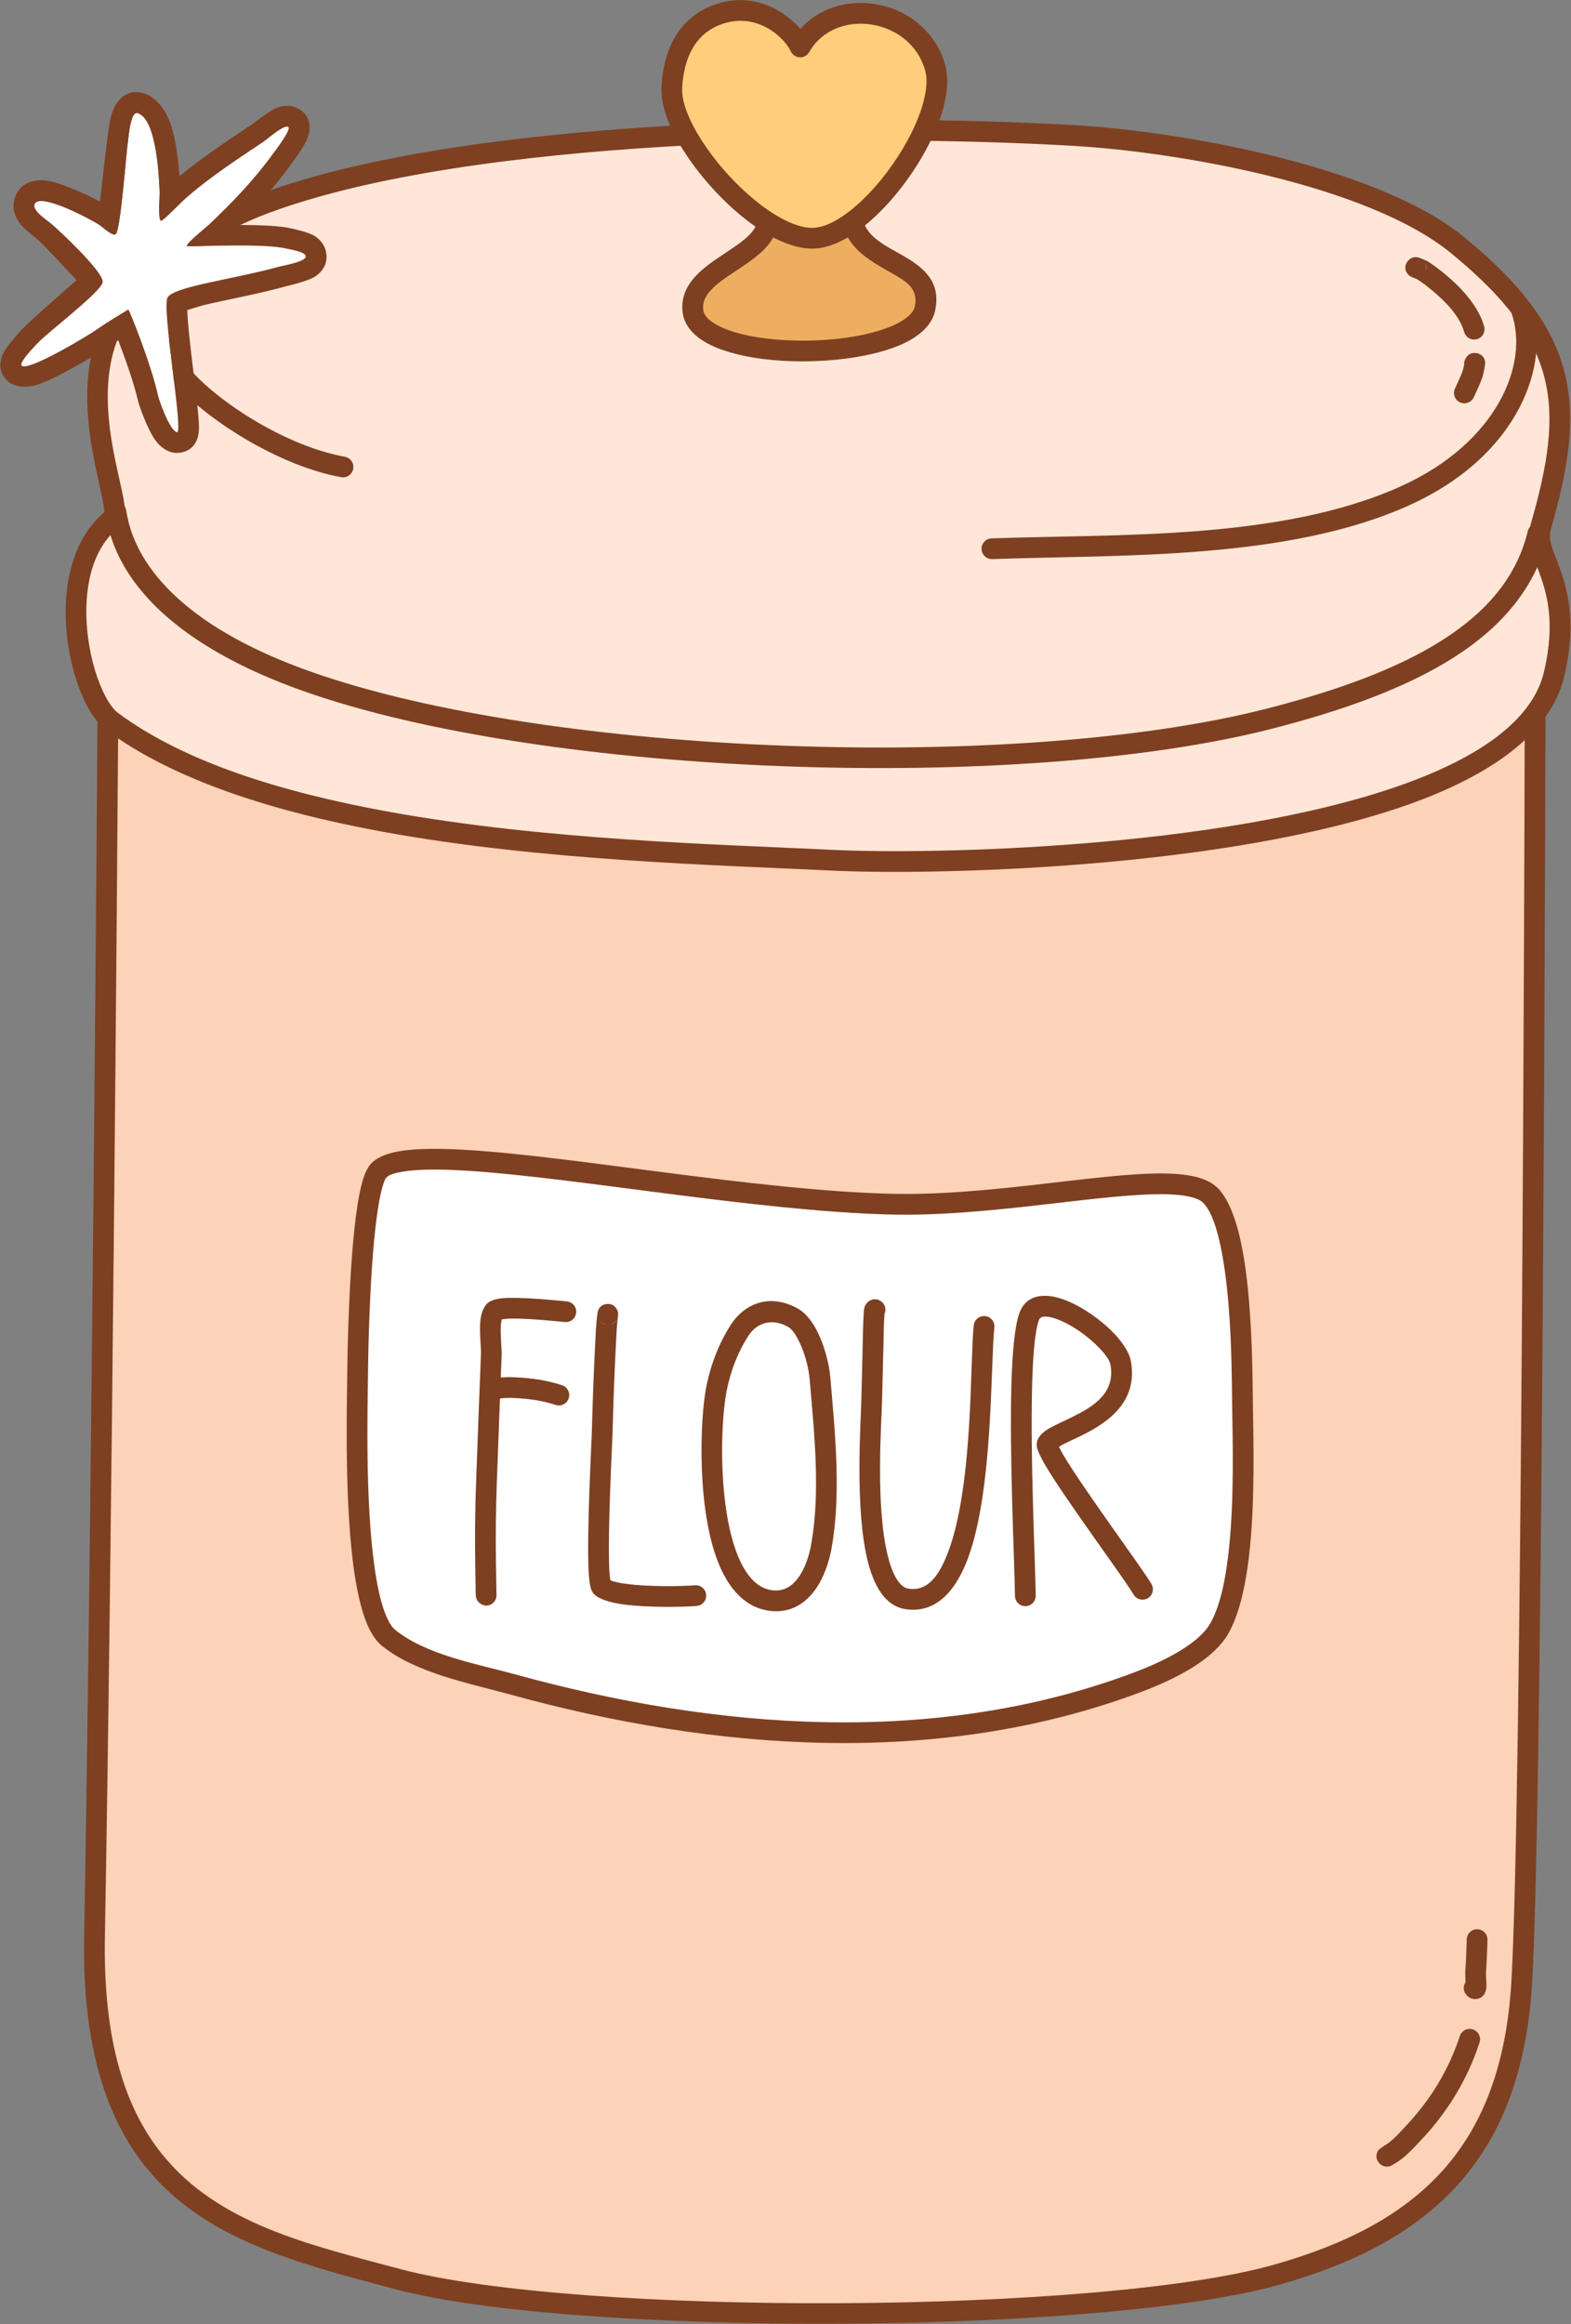 <?xml version="1.0" encoding="UTF-8" standalone="no"?><!DOCTYPE svg PUBLIC "-//W3C//DTD SVG 1.1//EN" "http://www.w3.org/Graphics/SVG/1.1/DTD/svg11.dtd"><svg width="100%" height="100%" viewBox="0 0 2524 3734" version="1.1" xmlns="http://www.w3.org/2000/svg" xmlns:xlink="http://www.w3.org/1999/xlink" xml:space="preserve" xmlns:serif="http://www.serif.com/" style="fill-rule:evenodd;clip-rule:evenodd;stroke-linejoin:round;stroke-miterlimit:2;"><rect x="0" y="0" width="2524" height="3734" fill="#808080" stroke="none"/><g id="Flour-canister" serif:id="Flour canister"><path d="M173.278,1152.85c-0.065,30.201 -8.904,1264.4 -21.419,1957.74c-7.781,431.105 236.092,483.688 485.756,550.451c286.878,76.714 1127.84,73.463 1411.94,-6.282c237.103,-66.551 378.807,-193.843 395.247,-469.338c18.27,-306.168 21.627,-2076.69 21.627,-2076.69c0,-0 -245.243,213.333 -714.058,226.184c-465.426,12.758 -1263.07,59.478 -1579.1,-182.068Z" style="fill:#fcd2b8;"/><path d="M183.399,1139.6c-5.032,-3.846 -11.81,-4.508 -17.491,-1.707c-5.681,2.801 -9.283,8.579 -9.297,14.913c-0.065,30.198 -8.902,1264.23 -21.416,1957.48c-3.207,177.688 35.856,292.762 99.414,371.535c94.711,117.385 245.359,154.313 398.701,195.318c288.667,77.192 1134.88,73.906 1420.75,-6.336c121.975,-34.237 219.199,-84.48 288.256,-161.213c69.333,-77.039 110.633,-180.888 119.124,-323.179c18.278,-306.31 21.657,-2077.65 21.657,-2077.65c0.012,-6.536 -3.798,-12.476 -9.744,-15.192c-5.945,-2.715 -12.93,-1.704 -17.861,2.586c-0,0 -241.788,209.44 -703.576,222.099c-278.635,7.638 -676.604,27.545 -1018.51,-9.865c-224.956,-24.615 -425.534,-73.641 -550.013,-168.785Zm6.346,45.424c129.274,85.938 323.514,132.804 540.041,156.496c343.427,37.577 743.169,17.723 1023.05,10.051c383.933,-10.525 619.994,-153.974 696.861,-208.995c-0.574,246.368 -4.759,1760.9 -21.525,2041.85c-7.948,133.204 -45.721,230.748 -110.626,302.867c-65.18,72.425 -157.36,119.103 -272.487,151.418c-282.332,79.247 -1118.05,82.462 -1403.13,6.227c-146.257,-39.11 -291.035,-72.087 -381.369,-184.047c-59.806,-74.123 -95.047,-182.805 -92.029,-350.002c11.464,-635.103 19.843,-1723.96 21.222,-1925.86Z" style="fill:#7e4021;"/><path d="M607.879,1881.24c-28.223,32.167 -32.841,275.627 -33.284,323.248c-0.682,73.21 -10.364,378.328 49.738,426.783c52.443,42.28 136.825,57.539 199.883,74.907c325.29,89.596 679.359,116.854 999.685,-2.256c42.227,-15.702 110.826,-45.569 134.973,-87.613c44.507,-77.493 38.738,-265.857 37.509,-350.716c-1.03,-71.057 0.192,-290.168 -50.808,-344.278c-49.616,-52.641 -302.154,18.624 -515.653,13.132c-305.103,-7.85 -768.125,-114.657 -822.043,-53.207Z" style="fill:#fff;"/><path d="M595.351,1870.25c-3.571,4.07 -7.157,10.395 -10.211,18.86c-5.359,14.859 -9.831,37.838 -13.342,65.002c-11.155,86.295 -13.556,216.621 -13.869,250.222c-0.482,51.684 -5.308,217.969 12.569,329.852c4.811,30.114 11.322,56.432 19.776,76.007c6.614,15.316 14.664,26.852 23.599,34.055c54.098,43.614 140.869,60.084 205.918,78.001c328.62,90.513 686.313,117.627 1009.92,-2.703c26.307,-9.782 62.439,-24.926 92.576,-44.851c21.679,-14.333 40.221,-31.243 51.042,-50.083c18.712,-32.582 29.427,-83.696 34.917,-139.149c7.901,-79.817 5.548,-168.755 4.803,-220.11c-0.729,-50.311 -0.452,-173.995 -17.848,-262.455c-8.115,-41.264 -20.651,-75.14 -37.496,-93.012c-7.765,-8.239 -19.121,-14.559 -33.964,-18.596c-18.297,-4.976 -42.617,-6.677 -71.48,-5.975c-104.509,2.545 -272.752,36.31 -421.908,32.472c-213.383,-5.489 -504.073,-59.461 -677.762,-70.27c-46.315,-2.882 -84.605,-2.659 -111.449,1.988c-22.139,3.832 -37.495,11.293 -45.789,20.745Zm25.056,21.984c4.654,-5.303 13.996,-7.734 26.419,-9.885c24.974,-4.323 60.602,-4.245 103.692,-1.563c173.999,10.828 465.213,64.824 678.975,70.324c149.743,3.852 318.657,-29.916 423.577,-32.471c21.068,-0.513 39.388,0.235 54.182,3.049c11.585,2.204 20.723,5.255 26.194,11.061c13.758,14.596 22.419,42.88 29.046,76.581c17.001,86.45 16.513,207.338 17.226,256.506c0.731,50.476 3.121,137.893 -4.645,216.343c-4.956,50.06 -13.759,96.419 -30.651,125.832c-8.498,14.795 -23.496,27.623 -40.52,38.878c-27.915,18.456 -61.444,32.353 -85.81,41.414c-317.046,117.89 -667.49,90.488 -989.45,1.809c-61.069,-16.82 -143.06,-30.868 -193.848,-71.814c-5.491,-4.427 -9.854,-11.909 -13.918,-21.32c-7.562,-17.511 -13.158,-41.113 -17.462,-68.052c-17.575,-109.991 -12.627,-273.471 -12.153,-324.281c0.308,-33.068 2.617,-161.333 13.595,-246.259c2.711,-20.969 5.912,-39.197 9.828,-52.401c1.855,-6.254 3.431,-11.138 5.723,-13.751Z" style="fill:#7e4021;"/><path d="M1421.02,2111.1c3.383,-7.344 0.994,-16.27 -5.959,-20.864c-5.873,-3.88 -11.252,-3.503 -15.914,-1.603c-2.917,1.189 -6.012,3.318 -8.326,7.191c-0.902,1.508 -1.9,3.759 -2.453,6.617c-0.519,2.681 -0.6,7.244 -0.705,8.582c-1.105,14.011 -1.123,28.074 -1.457,42.117c-0.757,31.803 -1.663,63.601 -2.364,95.405c-0.806,36.585 -10.751,175.165 10.237,259.314c6.047,24.246 14.819,44.273 26.274,57.471c9.449,10.886 20.763,17.634 33.896,19.712c46.501,7.36 79.857,-25.284 100.698,-81.181c41.245,-110.626 36.272,-315.221 42.619,-371.075c1.038,-9.14 -5.539,-17.404 -14.678,-18.442c-9.14,-1.039 -17.404,5.538 -18.442,14.678c-6.211,54.652 -0.375,254.95 -40.732,363.194c-14.154,37.963 -32.673,64.901 -64.254,59.903c-7.266,-1.15 -12.746,-6.285 -17.514,-13.337c-6.709,-9.925 -11.641,-23.416 -15.525,-38.989c-20.273,-81.285 -10.032,-215.174 -9.253,-250.514c0.7,-31.785 1.606,-63.563 2.362,-95.346c0.319,-13.434 0.306,-26.887 1.363,-40.29l0.127,-2.543Zm-23.533,7.443c3.205,1.915 6.252,2.485 9.095,2.244c-3.095,0.139 -6.253,-0.584 -9.095,-2.244Z" style="fill:#7e4021;"/><path d="M1701.34,2324.37c1.9,-1.241 4.178,-2.647 6.237,-3.715c9.034,-4.69 20.632,-9.731 32.735,-15.798c42.529,-21.317 88.257,-54.807 76.507,-118.698c-2.576,-14.007 -14.941,-32.799 -33.215,-50.295c-24.954,-23.892 -60.359,-46.018 -88.254,-52.196c-27.831,-6.163 -49.374,1.823 -57.885,26.507c-7.217,20.93 -11.154,63.368 -12.57,114.999c-3.167,115.462 4.857,278.681 5.781,338.712c0.142,9.198 7.724,16.55 16.921,16.408c9.198,-0.141 16.55,-7.724 16.408,-16.921c-0.92,-59.778 -8.943,-222.309 -5.789,-337.285c1.293,-47.129 4.173,-85.942 10.761,-105.046c1.752,-5.081 6.296,-6.167 11.523,-5.918c7.123,0.339 15.242,2.828 23.742,6.495c21.839,9.419 45.571,26.748 61.997,44.021c9.193,9.666 16.381,18.851 17.797,26.549c8.448,45.934 -28.084,67.543 -58.661,82.869c-17.834,8.939 -34.561,15.895 -44.37,22.544c-7.448,5.048 -11.982,10.632 -14.06,15.828c-1.093,2.732 -1.916,6.718 -0.904,11.926c1.048,5.399 5.82,15.955 13.934,29.595c33.484,56.285 126.186,180.877 141.246,206.695c4.635,7.945 14.849,10.633 22.794,5.998c7.946,-4.635 10.634,-14.848 5.999,-22.794c-15.078,-25.847 -107.869,-150.592 -141.391,-206.942c-2.832,-4.76 -5.458,-9.843 -7.283,-13.538Z" style="fill:#7e4021;"/><path d="M959.803,2110.58c-0.287,2.192 -1.672,13.141 -2.306,24.048c-0.675,11.615 -1.24,23.238 -1.807,34.857c-2.125,43.548 -3.694,87.1 -4.815,130.681c-0.438,16.993 -8.189,160.412 -5.289,222.443c0.692,14.794 2.301,25.653 4.185,30.7c1.622,4.346 3.892,7.118 5.817,8.832c7.444,6.631 23.982,12.318 44.977,15.236c40.334,5.604 98.865,4.3 118.791,2.577c9.164,-0.792 15.961,-8.876 15.169,-18.04c-0.792,-9.164 -8.876,-15.961 -18.04,-15.169c-18.675,1.615 -73.531,2.868 -111.332,-2.384c-7.446,-1.035 -14.178,-2.31 -19.702,-3.948c-1.813,-0.537 -3.466,-1.009 -4.849,-1.563c-0.522,-3.833 -1.401,-11.009 -1.719,-17.797c-2.869,-61.359 4.882,-203.221 5.314,-220.03c1.115,-43.325 2.674,-86.621 4.787,-129.913c0.562,-11.516 1.121,-23.036 1.79,-34.547c0.683,-11.746 2.191,-22.366 2.292,-23.54c0.554,-6.49 -2.118,-9.797 -2.459,-10.344c-4.536,-7.278 -10.767,-8.521 -16.55,-7.677c-0.917,0.133 -11.09,0.832 -13.859,12.821c-0.212,0.921 -0.344,1.843 -0.395,2.757Zm4.302,12.195c2.202,2.436 5.145,4.243 8.583,5.037c0.961,0.222 1.922,0.356 2.875,0.402c-4.029,-0.057 -8.079,-1.445 -11.458,-5.439Zm16.371,4.964c3.194,-0.633 10.024,-2.986 12.201,-12.417c-1.456,6.307 -6.322,10.946 -12.201,12.417Z" style="fill:#7e4021;"/><path d="M797.647,2561.8l-0.013,-0.447c-0.155,-5.77 -0.584,-35.435 -0.853,-52.264c-0.678,-42.418 -0.084,-84.686 1.426,-127.082c2.451,-68.839 5.162,-137.643 7.813,-206.47c0.301,-7.825 -2.061,-27.483 -1.508,-44.168c0.127,-3.846 1.015,-8.935 1.588,-11.865c3.515,-0.449 9.579,-1.121 14.712,-1.196c29.436,-0.425 74.332,4.414 86.749,5.552c9.16,0.84 17.278,-5.916 18.118,-15.076c0.84,-9.16 -5.915,-17.279 -15.076,-18.118c-14.906,-1.367 -74.384,-7.607 -103.245,-5.087c-11.93,1.041 -20.246,4.551 -23.907,7.792c-5.751,5.092 -10.223,14.935 -11.619,27.612c-2.003,18.197 1.238,43.955 0.879,53.271c-2.652,68.86 -5.364,137.696 -7.816,206.567c-1.531,42.969 -2.13,85.809 -1.443,128.801c0.271,16.945 0.705,46.814 0.86,52.623c0.403,15.046 15.371,17.16 15.6,17.175c9.179,0.608 17.124,-6.35 17.732,-15.528c0.047,-0.706 0.049,-1.404 0.003,-2.092Z" style="fill:#7e4021;"/><path d="M804.402,2246.43c3.294,-0.249 7.606,-0.564 9.451,-0.658c4.691,-0.238 9.376,-0.065 14.062,0.198c22.548,1.262 43.371,3.973 64.674,11.074c8.727,2.909 18.173,-1.814 21.082,-10.541c2.909,-8.727 -1.814,-18.173 -10.541,-21.082c-24.17,-8.057 -47.767,-11.3 -73.351,-12.733c-5.871,-0.328 -11.741,-0.505 -17.617,-0.206c-4.263,0.216 -13.664,0.656 -18.264,1.532c-4.399,0.837 -7.384,2.526 -8.889,3.638c-7.456,5.514 -8.151,12.398 -6.23,18.683c0.82,2.679 2.765,8.085 10.757,11.305c5.057,2.037 10.531,1.413 14.866,-1.21Zm-1.687,-29.396c-0.232,-0.108 -0.473,-0.213 -0.724,-0.314l0.724,0.314Z" style="fill:#7e4021;"/><path d="M1282.81,2102.8c-48.637,-27.708 -88.328,-5.086 -107.171,23.287c-20.388,30.7 -34.017,66.651 -41.034,102.563c-10.274,52.586 -15.469,199.244 21.01,285.733c17.836,42.288 45.697,70.58 84.463,73.787c30.918,2.558 53.726,-12.176 69.685,-34.345c14.029,-19.489 22.443,-45.015 26.374,-67.223c15.554,-87.868 5.434,-184.703 -2.073,-273.118c-2.033,-23.945 -9.901,-52.553 -20.995,-74.535c-8.526,-16.894 -19.3,-29.906 -30.259,-36.149Zm-16.499,28.963c6.5,3.703 11.942,12.183 17,22.205c9.278,18.382 15.839,42.312 17.539,62.336c7.27,85.622 17.526,179.395 2.464,264.488c-3.124,17.648 -9.456,38.071 -20.605,53.559c-9.22,12.809 -22.018,22.077 -39.882,20.599c-17.019,-1.408 -30.228,-10.983 -40.795,-25.181c-12.439,-16.712 -21.243,-39.455 -27.621,-64.857c-20.266,-80.705 -15.338,-187.658 -7.091,-229.87c6.189,-31.678 18.102,-63.434 36.086,-90.514c11.028,-16.605 34.439,-28.981 62.905,-12.765Z" style="fill:#7e4021;"/><path d="M2238.64,3477.05l1.686,-0.877c17.05,-9.754 30.869,-25.493 44.153,-39.648c42.187,-44.953 73.428,-96.731 92.583,-155.262c2.861,-8.742 -1.914,-18.163 -10.656,-21.024c-8.742,-2.861 -18.163,1.914 -21.024,10.656c-17.623,53.848 -46.398,101.463 -85.209,142.819c-11.078,11.805 -22.182,25.392 -36.399,33.525c0.099,-0.057 0.663,-0.358 0.663,-0.358c0,-0 -8.104,5.272 -9.181,6.646c-6.171,7.866 -3.905,14.98 -0.824,19.634c5.078,7.67 15.428,9.775 23.098,4.697c0.385,-0.255 0.756,-0.523 1.11,-0.808Z" style="fill:#7e4021;"/><path d="M2354.58,3184.37c-4.245,6.229 -3.833,14.786 1.467,20.598c5.599,6.141 11.218,6.662 14.741,6.509c5.4,-0.234 10.387,-2.489 14.009,-8.093c1.386,-2.144 3.003,-5.96 3.344,-11.24c0.387,-5.975 -1.133,-17.579 -0.714,-23.076c1.331,-17.472 1.744,-34.992 2.381,-52.5c0.334,-9.193 -6.858,-16.927 -16.05,-17.262c-9.193,-0.334 -16.927,6.858 -17.261,16.05c-0.621,17.068 -1.01,34.148 -2.307,51.181c-0.278,3.644 0.082,12.14 0.39,17.833Z" style="fill:#7e4021;"/><path d="M179.688,1158.71c-51.398,-38.226 -99.29,-245.012 1.415,-325.392c21.061,-16.811 -74.283,-202.6 12.578,-333.38c54.795,-82.5 142.658,-140.352 234.22,-174.138c326.228,-120.38 950.549,-128.298 1298.03,-108.063c169.498,9.87 479.337,64.269 616.03,176.199c181.109,148.299 189.326,258.137 133.662,451.635c-14.485,50.353 55.748,91.938 21.08,237.936c-68.15,286.994 -939.534,309.181 -1158.3,298.482c-299.839,-14.664 -888.913,-22.621 -1158.72,-223.279Z" style="fill:#ffe6d8;"/><path d="M167.436,822.992c-51.921,43.99 -66.85,119.659 -60.683,190.281c3.672,42.047 14.633,82.075 28.599,111.735c10.263,21.795 22.454,38.199 34.39,47.077l0,-0c109.669,81.563 271.097,132.206 445.012,164.075c257.498,47.185 542.385,53.652 722.837,62.477c154.207,7.542 630.405,-1.351 925.798,-106.367c132.157,-46.984 228.04,-114.404 249.532,-204.912c21.956,-92.461 4,-145.244 -10.535,-184.159c-7.708,-20.637 -15.608,-36.108 -10.743,-53.019c28.822,-100.19 40.466,-178.778 22.1,-251.458c-18.443,-72.99 -67.045,-140.566 -161.22,-217.68c-138.88,-113.721 -453.41,-169.914 -625.62,-179.943c-349.298,-20.34 -976.841,-11.942 -1304.77,109.066c-94.805,34.983 -185.598,95.131 -242.333,180.553c-63.63,95.803 -35.42,219.711 -19.372,291.529c3.014,13.492 5.53,24.961 6.63,33.78c0.288,2.311 0.367,5.142 0.38,6.965Zm22.198,322.345c-8.624,-6.413 -16.71,-18.782 -24.125,-34.529c-12.549,-26.651 -22.249,-62.655 -25.549,-100.435c-5.324,-60.964 5.395,-127.197 51.54,-164.028c3.819,-3.049 6.98,-7.589 8.461,-14.168c1.46,-6.485 1.026,-16.894 -1.397,-30.378c-5.359,-29.821 -19.758,-79.262 -24.155,-134.185c-4.17,-52.077 0.6,-109.438 33.155,-158.454c52.854,-79.577 137.788,-135.133 226.107,-167.723c324.525,-119.751 945.624,-127.19 1291.29,-107.061c166.787,9.713 471.933,62.316 606.44,172.456c86.935,71.186 132.995,132.677 150.021,200.056c17.104,67.689 5.025,140.768 -21.817,234.076c-6.726,23.382 0.894,45.365 11.551,73.898c13.006,34.822 28.977,82.059 9.33,164.795c-9.396,39.57 -35.82,73.364 -73.924,102.7c-40.242,30.982 -93.323,56.812 -154.343,78.506c-291.296,103.559 -760.936,111.917 -913.004,104.48c-179.355,-8.771 -462.523,-15.072 -718.457,-61.97c-168.372,-30.854 -324.954,-79.072 -431.128,-158.035l0,-0.001Z" style="fill:#7e4021;"/><path d="M1232.88,352.971c-2.631,-2.93 134.179,-9.036 137.598,4.659c17.322,69.371 131.7,62.18 115.576,138.107c-18.581,87.505 -361.334,92.715 -372.734,4.3c-8.847,-68.614 119.56,-86.572 119.56,-147.066Z" style="fill:#edaf5f;"/><path d="M1216.19,353.92c-0.37,10.124 -6.629,18.16 -14.698,25.797c-11.269,10.666 -26.274,20.1 -40.95,29.867c-16.768,11.16 -33.117,22.745 -44.796,36.03c-14.021,15.948 -21.835,34.272 -18.962,56.554c2.416,18.737 15.033,35.109 36.364,47.558c25.81,15.064 65.456,24.864 109.459,28.794c75.267,6.724 163.203,-3.488 213.225,-28.714c25.943,-13.083 42.293,-30.701 46.52,-50.607c9.92,-46.716 -17.932,-69.321 -53.304,-89.458c-13.637,-7.764 -28.32,-15.244 -40.566,-24.986c-10.074,-8.014 -18.46,-17.627 -21.84,-31.163c-1.01,-4.048 -3.418,-8.342 -8.452,-11.777c-3.403,-2.323 -9.607,-4.756 -18.12,-6.217c-32.002,-5.492 -109.591,-2.571 -126.516,-0.065c-7.955,1.177 -11.869,4.825 -12.871,5.901c-3.266,3.508 -4.347,7.277 -4.497,10.719c-0.026,0.586 -0.026,1.176 0.004,1.768l-0,-0.001Zm140.396,15.288c12.26,34.316 45.535,52.173 75.97,69.501c22.15,12.61 43.402,24.312 37.189,53.566c-1.483,6.984 -6.548,12.836 -13.487,18.231c-9.197,7.149 -21.577,13.103 -36.008,18.112c-47.23,16.392 -115.271,22.008 -174.677,16.701c-38.365,-3.427 -73.12,-11.248 -95.623,-24.382c-10.893,-6.357 -18.872,-13.463 -20.106,-23.032c-1.551,-12.027 3.368,-21.674 10.936,-30.282c9.909,-11.271 24.003,-20.821 38.23,-30.289c19.928,-13.262 40.103,-26.362 53.198,-41.537c7.471,-8.657 12.853,-17.995 15.492,-28.229c18.983,-1.476 56.132,-2.619 84.236,-1.234c8.876,0.437 19.283,1.992 24.65,2.874Zm-110.793,-26.765c2.207,2.67 3.254,5.471 3.588,8.231c-0.419,-3.011 -1.655,-5.861 -3.588,-8.231Z" style="fill:#7e4021;"/><path d="M1285.62,75.475c-11.753,-25.647 -62.716,-75.132 -129.113,-53.244c-51.382,16.938 -74.223,62.043 -77.177,118.678c-4.323,82.875 144.313,248.354 230.658,241.634c86.995,-6.771 215.815,-191.511 192.403,-274.056c-28.027,-98.82 -167.993,-118.637 -216.771,-33.012Z" style="fill:#ffce7b;"/><path d="M1285.92,46.51c-25.007,-28.75 -74.263,-60.009 -134.632,-40.108c-58.198,19.185 -85.257,69.491 -88.603,133.639c-0.98,18.789 4.582,41.418 15.521,65.387c15.131,33.154 40.521,69.34 70.257,101.257c29.866,32.056 64.105,59.766 96.436,76.134c23.635,11.966 46.5,17.887 66.381,16.34c19.916,-1.55 41.919,-10.83 63.887,-26.112c30.209,-21.013 60.797,-53.451 86.077,-89.558c25.282,-36.11 45.233,-75.857 54.589,-111.186c6.822,-25.758 7.965,-49.417 2.591,-68.364c-15.932,-56.174 -63.5,-90.104 -114.197,-97.612c-43.236,-6.402 -88.444,6.418 -118.307,40.183l0,0Zm-15.452,35.909c2.604,5.683 8.171,9.431 14.417,9.707c6.246,0.275 12.121,-2.968 15.216,-8.401c20.791,-36.498 61.229,-50.053 99.243,-44.424c38.488,5.7 74.917,31.088 87.012,73.733c3.991,14.072 2.321,31.605 -2.745,50.735c-8.475,32.001 -26.772,67.893 -49.673,100.602c-22.904,32.713 -50.436,62.274 -77.805,81.312c-16.418,11.42 -32.556,19.085 -47.44,20.243c-14.658,1.141 -31.312,-4.024 -48.738,-12.846c-29.26,-14.813 -60.075,-40.107 -87.103,-69.117c-27.159,-29.151 -50.502,-62.094 -64.321,-92.375c-8.362,-18.321 -13.307,-35.449 -12.558,-49.81c2.563,-49.13 21.179,-89.025 65.751,-103.718c55.834,-18.406 98.86,22.792 108.744,44.359Z" style="fill:#7e4021;"/><path d="M169.851,825.118c5.988,36.993 27.527,181.711 315.742,284.431c389.058,138.66 1154.53,164.857 1558.67,60.976c115.109,-29.587 215.073,-65.723 291.068,-114.105c78.698,-50.103 132.079,-113.399 151.708,-195.5c2.139,-8.946 -3.387,-17.946 -12.334,-20.085c-8.946,-2.139 -17.946,3.388 -20.085,12.334c-17.647,73.81 -66.44,130.089 -137.19,175.132c-73.453,46.764 -170.208,81.343 -281.465,109.94c-399.087,102.582 -1154.99,76.835 -1539.18,-60.091c-265.459,-94.61 -288.513,-224.286 -294.028,-258.359c-1.47,-9.08 -10.036,-15.259 -19.116,-13.789c-9.081,1.47 -15.259,10.035 -13.789,19.116Z" style="fill:#7e4021;"/><path d="M2428.3,502.745c28.777,80.585 -21.706,208.001 -177.701,278.512c-192.796,87.144 -456.097,76.475 -657.566,83.642c-9.193,0.327 -16.39,8.056 -16.063,17.248c0.327,9.193 8.055,16.391 17.248,16.064c205.365,-7.305 473.587,2.25 670.11,-86.58c177.07,-80.036 228.028,-228.624 195.364,-320.096c-3.093,-8.663 -12.638,-13.184 -21.301,-10.091c-8.662,3.094 -13.184,12.638 -10.091,21.301Z" style="fill:#7e4021;"/><path d="M554.034,733.768c-94.398,-17.028 -203.55,-87.704 -249.636,-141.389c-36.872,-42.951 -53.447,-86.455 -54.979,-143.202c-0.248,-9.195 -7.915,-16.459 -17.111,-16.21c-9.195,0.248 -16.459,7.915 -16.21,17.11c1.755,64.999 20.774,114.816 63.008,164.014c49.672,57.863 167.266,134.128 269.01,152.481c9.053,1.633 17.728,-4.39 19.361,-13.443c1.633,-9.052 -4.391,-17.728 -13.443,-19.361Z" style="fill:#7e4021;"/><path d="M253.839,635.216c-10.862,-49.69 -46.228,-138.452 -47.855,-137.644c-1.092,0.541 -36.743,22.038 -48.475,30.551c-12.566,9.118 -111.187,68.899 -122.644,59.546c-5.807,-4.741 22.731,-33.518 25.672,-36.691c15.631,-16.87 102.115,-82.363 104.301,-97.617c2.269,-15.831 -70.156,-83.45 -83.533,-94.634c-5.892,-4.925 -29.149,-19.909 -25.993,-30.153c6.705,-21.766 94.909,25.958 105.84,33.697c3.222,2.281 20.511,18.308 24.986,13.732c7.835,-8.012 16.774,-132.915 19.588,-150.072c0.991,-6.042 3.879,-47.538 15.337,-44.174c30.763,9.033 34.302,102.877 35.454,127.697c0.207,4.46 -3.141,43.31 2.099,45.207c2.83,1.024 30.446,-28.274 42.056,-38.333c38.447,-33.31 81.55,-61.128 123.668,-89.496c5.535,-3.729 31.426,-26.951 38.811,-23.119c6.39,3.316 -23.07,41.38 -25.448,44.654c-30.032,41.344 -65.31,77.979 -102.356,113.058c-2.445,2.316 -37.169,30.443 -34.947,33.79c1.169,1.761 122.041,-5.135 159.364,4.054c5.497,1.353 29.503,4.818 31.32,11.824c2.405,9.272 -36.763,15.661 -41.388,16.951c-74.056,20.655 -169.355,32.018 -180.349,49.635c-10.128,16.229 26.075,218.81 14.992,216.673c-11.587,-2.235 -28.651,-50.679 -30.5,-59.136Z" style="fill:#fff;"/><path d="M160.604,323.802c-25.692,-13.443 -68.442,-32.981 -91.091,-34.116c-26.154,-1.311 -40.736,11.8 -46.057,29.075c-3.643,11.824 -1.874,26.248 8.228,39.818c7.691,10.331 23.063,21.393 28.241,25.722c7.912,6.614 44.993,46.291 63.1,65.783c-23.811,20.762 -76.45,66.918 -86.939,78.238c-2.981,3.217 -25.882,27.865 -31.491,40.404c-9.481,21.194 -0.76,36.641 9.19,44.764c6.857,5.598 24.262,12.069 47.841,3.984c34.079,-11.686 104.589,-54.484 115.46,-62.372c2.79,-2.024 7.508,-5.115 12.862,-8.511c10.864,28.717 25.738,70.179 31.327,95.744c1.841,8.424 16.05,48.613 28.951,65.818c8.995,11.995 19.754,17.377 27.802,18.929c11.026,2.126 39.006,-0.681 41.555,-35.399c1.926,-26.242 -17.446,-145.863 -18.686,-193.547c8.553,-2.798 22.271,-7.066 34.3,-9.818c36.207,-8.285 82.963,-16.872 123.455,-28.166c4.761,-1.328 37.433,-8.519 48.942,-16.787c16.32,-11.723 19.266,-27.105 15.756,-40.64c-2.12,-8.175 -7.491,-17.126 -18.069,-23.716c-9.856,-6.139 -31.571,-10.636 -37.549,-12.107c-17.24,-4.245 -51.476,-5.404 -84.493,-5.503c29.334,-29.197 57.027,-59.844 81.433,-93.442c1.927,-2.653 19.455,-25.742 26.548,-39.781c4.55,-9.007 6.086,-16.994 6.165,-21.97c0.259,-16.45 -7.897,-26.38 -18.881,-32.08c-7.829,-4.063 -19.708,-6.356 -33.738,-0.92c-12.56,4.867 -33.794,22.44 -39.048,25.979c-39.794,26.803 -80.391,53.202 -117.363,83.908c-1.875,-25.333 -5.88,-60.749 -14.939,-85.798c-9.389,-25.959 -25.629,-42.432 -42.962,-47.521c-15.807,-4.641 -30.769,-0.629 -42.215,15.053c-3.934,5.39 -7.735,13.768 -10.205,23.519c-3.195,12.617 -4.594,28.484 -5.202,32.191c-1.585,9.662 -7.905,64.877 -12.228,103.265Zm93.235,311.414c-10.862,-49.69 -46.228,-138.452 -47.855,-137.644c-1.092,0.541 -36.743,22.038 -48.475,30.551c-12.566,9.118 -111.187,68.899 -122.644,59.546c-5.807,-4.741 22.731,-33.518 25.672,-36.691c15.631,-16.87 102.115,-82.363 104.301,-97.617c2.269,-15.831 -70.156,-83.45 -83.533,-94.634c-5.892,-4.925 -29.149,-19.909 -25.993,-30.153c6.705,-21.766 94.909,25.958 105.84,33.697c3.222,2.281 20.511,18.308 24.986,13.732c7.835,-8.012 16.774,-132.915 19.588,-150.072c0.991,-6.042 3.879,-47.538 15.337,-44.174c30.763,9.033 34.302,102.877 35.454,127.697c0.207,4.46 -3.141,43.31 2.099,45.207c2.83,1.024 30.446,-28.274 42.056,-38.333c38.447,-33.31 81.55,-61.128 123.668,-89.496c5.535,-3.729 31.426,-26.951 38.811,-23.119c6.39,3.316 -23.07,41.38 -25.448,44.654c-30.032,41.344 -65.31,77.979 -102.356,113.058c-2.445,2.316 -37.169,30.443 -34.947,33.79c1.169,1.761 122.041,-5.135 159.364,4.054c5.497,1.353 29.503,4.818 31.32,11.824c2.405,9.272 -36.763,15.661 -41.388,16.951c-74.056,20.655 -169.355,32.018 -180.349,49.635c-10.128,16.229 26.075,218.81 14.992,216.673c-11.587,-2.235 -28.651,-50.679 -30.5,-59.136Z" style="fill:#7e4021;"/><path d="M2269.68,445.685l6.623,2.702c8.677,5.096 16.545,11.564 24.282,17.951c21.258,17.552 44.199,40.507 51.802,67.087c2.53,8.844 11.763,13.97 20.607,11.441c8.844,-2.53 13.971,-11.764 11.441,-20.608c-9.371,-32.763 -36.425,-61.99 -62.628,-83.624c-9.279,-7.661 -18.805,-15.301 -29.246,-21.358c-1.603,-0.93 -10.58,-4.623 -12.249,-5.191c-13.11,-4.468 -19.814,7.016 -20.208,7.739c-2.251,4.126 -4.653,11.102 1.985,18.838c2.091,2.437 4.736,4.121 7.591,5.023Zm20.021,-8.539c2.133,-4.183 3.989,-10.845 -2.316,-18.192c4.469,5.208 5.157,12.392 2.316,18.192Z" style="fill:#7e4021;"/><path d="M2352.32,585.91c-0.618,3.062 -1.597,7.626 -2.238,9.428c-3.526,9.918 -8.137,19.385 -12.554,28.926c-3.865,8.348 -0.225,18.262 8.122,22.127c8.347,3.864 18.262,0.225 22.127,-8.123c4.846,-10.468 9.844,-20.882 13.713,-31.765c2.037,-5.729 4.816,-21.274 4.678,-23.577c-0.661,-11.064 -8.637,-14.188 -11.88,-15.168c-1.798,-0.543 -15.276,-4.055 -20.955,11.107c-0.871,2.324 -1.188,4.721 -1.013,7.045Zm31.057,7.127l-0.249,0.42l0.072,-0.11l0.177,-0.31Zm0.431,-0.797l-0.279,0.53l0.147,-0.258l0.132,-0.272Zm0.375,-0.793l-0.214,0.463l0.158,-0.326l0.056,-0.137Z" style="fill:#7e4021;"/></g></svg>